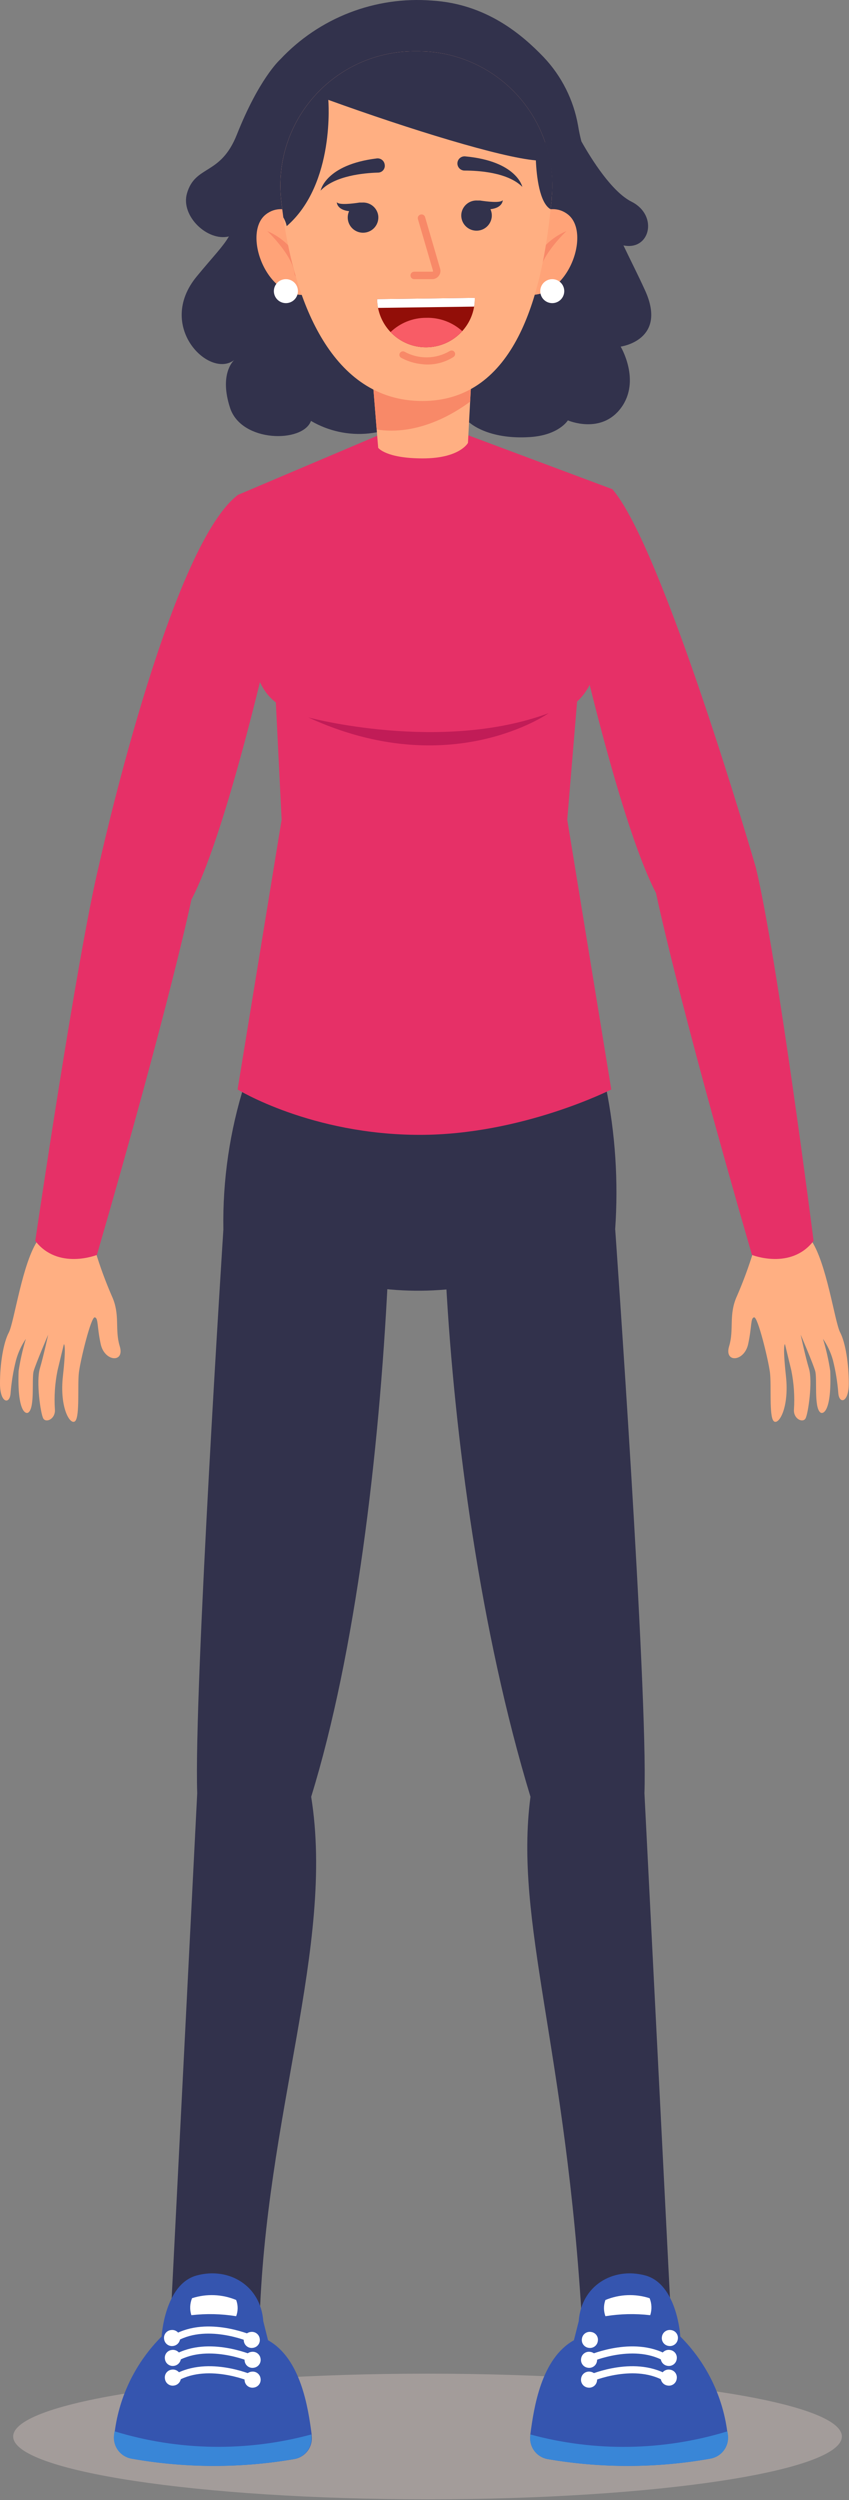 <svg width="160" height="471" viewBox="0 0 160 471" fill="none" xmlns="http://www.w3.org/2000/svg">
<rect x="0" y="0" width="160" height="471" fill="#808080" stroke="none"/>
<g style="mix-blend-mode:multiply">
<path d="M80.57 470.847C123.695 470.847 158.655 465.549 158.655 459.012C158.655 452.476 123.695 447.177 80.57 447.177C37.445 447.177 2.485 452.476 2.485 459.012C2.485 465.549 37.445 470.847 80.57 470.847Z" fill="#A39C9A"/>
</g>
<path d="M42.097 231.633C41.94 222.332 43.294 213.068 46.106 204.2C72.501 202.498 113.984 204.2 113.984 204.2C113.984 204.2 114.099 204.52 114.163 204.674C115.967 213.539 116.562 222.608 115.93 231.633C90.265 247.524 65.521 246.475 42.097 231.633Z" fill="#32324C"/>
<path d="M115.943 231.632C115.943 231.632 122.116 318.638 121.45 337.831L126.573 439.09L109.719 438.092C106.76 385.85 96.848 362.179 99.973 338.496C90.534 307.417 85.629 270.567 84.041 241.254C84.002 241.331 99.038 231.965 115.943 231.632Z" fill="#32324C"/>
<path d="M109.066 437.286C109.54 430.632 115.469 427.05 121.566 428.662C127.662 430.274 128.213 440.177 128.213 440.177C133.04 444.996 136.146 451.269 137.049 458.026L137.165 458.794C137.274 459.812 136.99 460.832 136.371 461.648C135.752 462.464 134.845 463.013 133.835 463.183C123.705 464.98 113.339 465.006 103.2 463.26C102.193 463.083 101.294 462.526 100.688 461.704C100.082 460.882 99.817 459.858 99.947 458.845C99.947 458.768 99.947 458.692 99.947 458.615C100.613 453.574 101.983 444.323 108.157 440.881L109.066 437.286Z" fill="#3555AF"/>
<path d="M111.422 444.95L110.885 443.735C111.256 443.581 119.99 439.833 126.368 443.991L125.638 445.104C119.862 441.329 111.499 444.912 111.422 444.95Z" fill="white"/>
<path d="M112.511 444.784C112.486 444.982 112.421 445.173 112.321 445.346C112.22 445.518 112.086 445.669 111.925 445.788C111.765 445.908 111.582 445.994 111.388 446.041C111.194 446.088 110.992 446.096 110.795 446.063C110.596 446.038 110.405 445.974 110.232 445.873C110.059 445.773 109.909 445.638 109.789 445.478C109.67 445.318 109.584 445.136 109.536 444.941C109.489 444.747 109.481 444.546 109.514 444.349C109.539 444.15 109.604 443.959 109.704 443.787C109.805 443.614 109.939 443.463 110.1 443.344C110.26 443.225 110.443 443.139 110.637 443.091C110.831 443.044 111.033 443.037 111.23 443.069C111.429 443.092 111.622 443.156 111.795 443.256C111.969 443.356 112.12 443.49 112.24 443.651C112.36 443.811 112.446 443.994 112.493 444.189C112.539 444.384 112.545 444.586 112.511 444.784Z" fill="white"/>
<path d="M127.534 444.425C127.509 444.624 127.444 444.815 127.343 444.987C127.243 445.16 127.108 445.31 126.948 445.43C126.788 445.549 126.605 445.635 126.411 445.683C126.217 445.73 126.015 445.737 125.817 445.705C125.619 445.68 125.428 445.615 125.255 445.515C125.082 445.414 124.931 445.28 124.812 445.12C124.692 444.96 124.606 444.777 124.559 444.583C124.512 444.389 124.504 444.187 124.537 443.99C124.562 443.792 124.626 443.601 124.727 443.428C124.828 443.256 124.962 443.105 125.122 442.986C125.282 442.866 125.465 442.78 125.659 442.733C125.854 442.686 126.056 442.678 126.253 442.711C126.452 442.734 126.644 442.797 126.818 442.897C126.992 442.997 127.143 443.132 127.263 443.292C127.383 443.453 127.469 443.636 127.515 443.831C127.562 444.026 127.568 444.228 127.534 444.425Z" fill="white"/>
<path d="M112.665 441.035C112.64 441.233 112.575 441.424 112.474 441.597C112.374 441.769 112.239 441.92 112.079 442.039C111.919 442.159 111.736 442.245 111.542 442.292C111.348 442.339 111.146 442.347 110.949 442.314C110.75 442.289 110.559 442.225 110.386 442.124C110.213 442.024 110.063 441.889 109.943 441.729C109.823 441.569 109.737 441.387 109.69 441.193C109.643 440.998 109.635 440.797 109.668 440.6C109.691 440.401 109.755 440.209 109.855 440.035C109.955 439.862 110.089 439.71 110.25 439.591C110.411 439.471 110.594 439.385 110.789 439.339C110.984 439.292 111.186 439.286 111.384 439.32C111.583 439.343 111.775 439.407 111.949 439.507C112.123 439.607 112.274 439.741 112.394 439.902C112.514 440.062 112.6 440.246 112.646 440.44C112.693 440.635 112.699 440.837 112.665 441.035Z" fill="white"/>
<path d="M127.739 440.677C127.712 440.874 127.646 441.064 127.545 441.236C127.444 441.408 127.31 441.558 127.15 441.677C126.99 441.796 126.808 441.882 126.614 441.93C126.421 441.978 126.22 441.987 126.023 441.956C125.824 441.931 125.633 441.867 125.46 441.766C125.287 441.666 125.137 441.531 125.017 441.371C124.897 441.211 124.811 441.029 124.764 440.834C124.717 440.64 124.709 440.439 124.742 440.242C124.767 440.043 124.831 439.852 124.932 439.68C125.033 439.507 125.167 439.357 125.327 439.237C125.488 439.118 125.67 439.032 125.865 438.984C126.059 438.937 126.261 438.93 126.458 438.962C126.657 438.985 126.849 439.049 127.023 439.149C127.197 439.249 127.348 439.383 127.468 439.544C127.588 439.704 127.674 439.888 127.72 440.082C127.767 440.277 127.773 440.479 127.739 440.677Z" fill="white"/>
<path d="M111.422 448.686L110.885 447.471C111.256 447.317 119.99 443.568 126.368 447.727L125.638 448.84C119.862 445.065 111.499 448.648 111.422 448.686Z" fill="white"/>
<path d="M112.511 448.52C112.486 448.718 112.421 448.909 112.321 449.082C112.22 449.255 112.086 449.405 111.925 449.525C111.765 449.644 111.582 449.73 111.388 449.777C111.194 449.825 110.992 449.832 110.795 449.8C110.596 449.775 110.405 449.71 110.232 449.61C110.059 449.509 109.909 449.375 109.789 449.215C109.67 449.054 109.584 448.872 109.536 448.678C109.489 448.484 109.481 448.282 109.514 448.085C109.539 447.887 109.604 447.696 109.704 447.523C109.805 447.35 109.939 447.2 110.1 447.08C110.26 446.961 110.443 446.875 110.637 446.828C110.831 446.781 111.033 446.773 111.23 446.805C111.429 446.829 111.622 446.892 111.795 446.992C111.969 447.092 112.12 447.227 112.24 447.387C112.36 447.548 112.446 447.731 112.493 447.926C112.539 448.12 112.545 448.323 112.511 448.52Z" fill="white"/>
<path d="M127.534 448.136C127.51 448.335 127.447 448.527 127.347 448.7C127.247 448.874 127.112 449.025 126.951 449.145C126.791 449.265 126.607 449.351 126.412 449.397C126.217 449.444 126.015 449.45 125.817 449.415C125.619 449.39 125.428 449.326 125.255 449.225C125.082 449.125 124.931 448.99 124.812 448.83C124.692 448.67 124.606 448.488 124.559 448.294C124.512 448.099 124.504 447.898 124.537 447.701C124.562 447.503 124.626 447.311 124.727 447.139C124.828 446.966 124.962 446.816 125.122 446.696C125.282 446.577 125.465 446.491 125.659 446.443C125.854 446.396 126.056 446.389 126.253 446.421C126.452 446.444 126.644 446.508 126.818 446.608C126.992 446.708 127.143 446.842 127.263 447.003C127.383 447.163 127.469 447.347 127.515 447.541C127.562 447.736 127.568 447.938 127.534 448.136Z" fill="white"/>
<path d="M122.424 432.961C119.697 432.081 116.746 432.199 114.099 433.294C113.732 434.28 113.732 435.365 114.099 436.352C116.89 435.899 119.73 435.834 122.539 436.16C122.88 435.113 122.839 433.98 122.424 432.961Z" fill="white"/>
<path d="M133.835 463.195C123.705 464.993 113.339 465.018 103.2 463.272C102.193 463.096 101.294 462.539 100.688 461.717C100.082 460.895 99.817 459.871 99.947 458.858C99.947 458.781 99.947 458.704 99.947 458.628C112.134 461.941 125.012 461.737 137.088 458.039L137.203 458.807C137.311 459.83 137.022 460.856 136.395 461.672C135.768 462.489 134.852 463.034 133.835 463.195Z" fill="#3986D7"/>
<path d="M42.097 231.632C42.097 231.632 36.501 318.638 37.167 337.831L32.044 439.09L48.898 438.092C49.922 398.53 63.152 366.658 58.644 338.496C67.046 311.281 71.451 273.805 73.078 241.254C73.116 241.331 58.99 231.965 42.097 231.632Z" fill="#32324C"/>
<path d="M49.615 437.286C49.141 430.632 43.212 427.05 37.115 428.662C31.019 430.274 30.456 440.177 30.456 440.177C25.634 444.999 22.534 451.271 21.632 458.026C21.58 458.28 21.541 458.536 21.516 458.794C21.408 459.812 21.692 460.832 22.31 461.648C22.929 462.464 23.836 463.013 24.846 463.183C34.976 464.98 45.342 465.006 55.481 463.26C56.488 463.083 57.388 462.526 57.993 461.704C58.599 460.882 58.865 459.858 58.734 458.845C58.734 458.768 58.734 458.692 58.734 458.615C58.068 453.574 56.698 444.323 50.512 440.881L49.615 437.286Z" fill="#3555AF"/>
<path d="M47.195 444.95L47.733 443.735C47.361 443.581 38.614 439.833 32.249 443.991L32.979 445.104C38.755 441.329 47.118 444.912 47.195 444.95Z" fill="white"/>
<path d="M46.106 444.784C46.129 444.983 46.193 445.175 46.293 445.348C46.393 445.522 46.527 445.673 46.688 445.793C46.849 445.913 47.032 445.998 47.227 446.045C47.422 446.091 47.625 446.098 47.822 446.063C48.02 446.038 48.212 445.974 48.385 445.873C48.557 445.773 48.708 445.638 48.828 445.478C48.947 445.318 49.033 445.136 49.081 444.942C49.128 444.747 49.135 444.546 49.103 444.349C49.078 444.15 49.013 443.959 48.913 443.787C48.812 443.614 48.678 443.463 48.517 443.344C48.357 443.225 48.174 443.139 47.98 443.091C47.786 443.044 47.584 443.037 47.387 443.069C47.188 443.092 46.995 443.156 46.822 443.256C46.648 443.356 46.496 443.49 46.377 443.651C46.257 443.811 46.171 443.995 46.124 444.189C46.078 444.384 46.071 444.586 46.106 444.784Z" fill="white"/>
<path d="M31.083 444.425C31.108 444.624 31.173 444.815 31.273 444.987C31.374 445.16 31.509 445.311 31.669 445.43C31.829 445.55 32.012 445.635 32.206 445.683C32.4 445.73 32.602 445.737 32.799 445.705C32.996 445.677 33.186 445.61 33.357 445.508C33.528 445.407 33.677 445.273 33.796 445.113C33.915 444.954 34.002 444.773 34.05 444.58C34.099 444.387 34.109 444.187 34.08 443.99C34.054 443.792 33.987 443.6 33.886 443.428C33.784 443.255 33.648 443.104 33.487 442.985C33.325 442.866 33.142 442.78 32.947 442.733C32.752 442.686 32.549 442.678 32.351 442.711C32.153 442.736 31.962 442.8 31.79 442.901C31.618 443.002 31.468 443.136 31.349 443.297C31.231 443.457 31.146 443.64 31.1 443.834C31.055 444.028 31.049 444.229 31.083 444.425Z" fill="white"/>
<path d="M47.054 441.201L47.592 439.985C47.22 439.832 38.486 436.083 32.108 440.241L32.838 441.355C38.601 437.58 46.964 441.163 47.054 441.201Z" fill="white"/>
<path d="M45.952 441.035C45.977 441.233 46.042 441.424 46.143 441.597C46.243 441.769 46.378 441.92 46.538 442.039C46.698 442.159 46.881 442.245 47.075 442.292C47.269 442.339 47.471 442.347 47.669 442.314C47.867 442.289 48.058 442.225 48.231 442.124C48.404 442.024 48.554 441.889 48.674 441.729C48.794 441.569 48.88 441.387 48.927 441.192C48.974 440.998 48.982 440.797 48.949 440.6C48.924 440.401 48.86 440.21 48.759 440.038C48.658 439.865 48.524 439.715 48.364 439.595C48.203 439.476 48.021 439.39 47.826 439.342C47.632 439.295 47.43 439.288 47.233 439.32C47.034 439.343 46.842 439.407 46.668 439.507C46.494 439.607 46.343 439.741 46.223 439.902C46.103 440.062 46.017 440.246 45.971 440.44C45.924 440.635 45.918 440.837 45.952 441.035Z" fill="white"/>
<path d="M30.93 440.677C30.954 440.875 31.019 441.066 31.12 441.239C31.221 441.411 31.355 441.562 31.515 441.681C31.675 441.801 31.858 441.887 32.052 441.934C32.247 441.981 32.449 441.989 32.646 441.956C32.843 441.93 33.034 441.864 33.206 441.763C33.378 441.662 33.528 441.528 33.647 441.368C33.766 441.208 33.852 441.026 33.9 440.833C33.948 440.64 33.957 440.439 33.926 440.242C33.902 440.044 33.837 439.852 33.736 439.68C33.636 439.507 33.501 439.357 33.341 439.237C33.181 439.118 32.998 439.032 32.804 438.984C32.609 438.937 32.408 438.93 32.21 438.962C32.011 438.985 31.819 439.049 31.645 439.149C31.471 439.249 31.32 439.383 31.2 439.544C31.08 439.704 30.994 439.888 30.948 440.082C30.901 440.277 30.895 440.479 30.93 440.677Z" fill="white"/>
<path d="M47.195 448.686L47.733 447.471C47.361 447.317 38.614 443.568 32.249 447.727L32.979 448.84C38.755 445.065 47.118 448.648 47.195 448.686Z" fill="white"/>
<path d="M46.106 448.52C46.129 448.719 46.193 448.911 46.293 449.085C46.393 449.258 46.527 449.41 46.688 449.529C46.849 449.649 47.032 449.735 47.227 449.781C47.422 449.828 47.625 449.834 47.822 449.8C48.02 449.775 48.212 449.71 48.385 449.61C48.557 449.509 48.708 449.375 48.828 449.215C48.947 449.054 49.033 448.872 49.081 448.678C49.128 448.484 49.135 448.282 49.103 448.085C49.078 447.887 49.013 447.696 48.913 447.523C48.812 447.35 48.678 447.2 48.517 447.08C48.357 446.961 48.174 446.875 47.98 446.828C47.786 446.781 47.584 446.773 47.387 446.805C47.188 446.829 46.995 446.892 46.822 446.992C46.648 447.092 46.496 447.227 46.377 447.387C46.257 447.548 46.171 447.731 46.124 447.926C46.078 448.12 46.071 448.323 46.106 448.52Z" fill="white"/>
<path d="M31.083 448.136C31.106 448.335 31.17 448.527 31.27 448.7C31.37 448.874 31.505 449.025 31.665 449.145C31.826 449.265 32.009 449.351 32.204 449.397C32.4 449.444 32.602 449.45 32.799 449.415C32.996 449.387 33.186 449.32 33.357 449.219C33.528 449.117 33.677 448.983 33.796 448.824C33.915 448.664 34.002 448.483 34.05 448.291C34.099 448.098 34.109 447.897 34.08 447.701C34.054 447.502 33.987 447.311 33.886 447.138C33.784 446.965 33.648 446.815 33.487 446.695C33.325 446.576 33.142 446.49 32.947 446.443C32.752 446.396 32.549 446.389 32.351 446.421C32.153 446.446 31.962 446.511 31.79 446.611C31.618 446.712 31.468 446.847 31.349 447.007C31.231 447.167 31.146 447.35 31.1 447.544C31.055 447.738 31.049 447.939 31.083 448.136Z" fill="white"/>
<path d="M36.193 432.961C38.915 432.081 41.862 432.199 44.505 433.294C44.879 434.279 44.879 435.367 44.505 436.352C41.714 435.899 38.874 435.834 36.065 436.16C35.728 435.112 35.774 433.979 36.193 432.961Z" fill="white"/>
<path d="M24.782 463.195C34.912 464.993 45.278 465.018 55.417 463.272C56.423 463.096 57.323 462.539 57.929 461.717C58.535 460.895 58.8 459.871 58.67 458.858C58.67 458.781 58.67 458.704 58.67 458.628C46.503 461.928 33.649 461.724 21.593 458.039C21.541 458.293 21.503 458.549 21.478 458.807C21.368 459.821 21.649 460.838 22.262 461.653C22.876 462.468 23.777 463.019 24.782 463.195Z" fill="#3986D7"/>
<path d="M106.902 154.428L115.201 205.249C115.201 205.249 98.385 213.796 79.136 213.796C58.644 213.796 44.774 205.249 44.774 205.249L53.073 154.428L51.985 132.331C45.312 127.315 47.605 113.727 47.605 113.727L44.787 93.255L71.08 82.098L87.973 81.906L115.354 92.142L112.37 113.727C112.37 113.727 115.201 126.292 108.759 132.164L106.902 154.428Z" fill="#E63067"/>
<path d="M103.405 134.352C103.405 134.352 84.835 147.467 58.106 135.158C58.106 135.158 83.08 141.875 103.405 134.352Z" fill="#C11C57"/>
<path d="M17.981 235.74C18.847 238.599 19.878 241.406 21.068 244.146C22.707 247.69 21.58 250.416 22.566 253.614C23.552 256.813 19.71 256.57 18.98 253.218C18.25 249.865 18.558 248.292 17.853 248.176C17.149 248.061 15.151 256.237 14.869 258.579C14.588 260.92 15.061 266.793 14.178 267.714C13.294 268.636 11.181 265.322 11.86 259.219C12.538 253.115 12.039 253.231 12.039 253.231C12.039 253.231 11.45 255.61 10.848 258.157C10.349 260.592 10.181 263.084 10.348 265.565C10.464 267.305 8.683 268.124 8.158 267.228C7.633 266.333 6.801 260.217 7.505 257.837C8.21 255.457 9.08 251.439 9.08 251.439C9.08 251.439 6.737 256.903 6.34 258.31C5.943 259.718 6.609 265.117 5.366 266.089C4.867 266.499 3.228 265.961 3.509 258.284C3.818 256.232 4.276 254.205 4.88 252.22C4.036 253.459 3.404 254.83 3.01 256.276C2.491 258.337 2.148 260.439 1.985 262.558C1.806 264.631 0.013 264.349 0 260.69C-0.013 257.031 0.615 253.013 1.652 251.055C2.69 249.098 4.214 237.71 7.223 233.539L17.981 235.74Z" fill="#FFAF82"/>
<path d="M52.458 113.637C52.458 113.637 43.416 155.464 36.065 169.5C36.065 169.5 32.3 187.976 18.263 236.418C18.263 236.418 10.925 239.335 6.647 233.769C6.647 233.769 14.498 180.273 18.596 163.243C18.596 163.243 31.813 103.222 44.787 93.28C49.322 99.148 51.994 106.238 52.458 113.637Z" fill="#E63067"/>
<path d="M141.993 235.739C141.12 238.598 140.085 241.405 138.894 244.146C137.267 247.69 138.381 250.415 137.408 253.614C136.435 256.813 140.264 256.57 140.994 253.217C141.724 249.865 141.417 248.291 142.121 248.176C142.825 248.061 144.81 256.237 145.105 258.578C145.4 260.92 144.913 266.793 145.797 267.714C146.68 268.635 148.781 265.321 148.115 259.218C147.449 253.115 147.935 253.23 147.935 253.23L149.126 258.156C149.619 260.593 149.787 263.084 149.626 265.564C149.511 267.305 151.291 268.123 151.803 267.228C152.315 266.332 153.173 260.216 152.456 257.836C151.739 255.456 150.894 251.439 150.894 251.439C150.894 251.439 153.238 256.902 153.635 258.31C154.032 259.717 153.366 265.117 154.595 266.089C155.107 266.498 156.747 265.961 156.465 258.284C156.156 256.232 155.698 254.205 155.095 252.219C155.932 253.439 156.564 254.787 156.964 256.211C157.483 258.273 157.826 260.374 157.989 262.494C158.168 264.566 159.961 264.285 159.961 260.626C159.961 256.966 159.347 252.949 158.322 250.991C157.297 249.033 155.761 237.646 152.738 233.475L141.993 235.739Z" fill="#FFAF82"/>
<path d="M107.516 113.637C107.516 113.637 116.289 154.197 123.627 168.233C123.627 168.233 127.675 187.976 141.711 236.417C141.711 236.417 149.05 239.335 153.327 233.769C153.327 233.769 146.539 180.503 142.454 163.473C142.454 163.473 124.934 103.004 115.354 92.103C110.853 98.447 108.145 105.886 107.516 113.637Z" fill="#E63067"/>
<path d="M117.493 46.233C118.774 48.933 120.208 51.722 121.553 54.678C125.869 64.108 116.968 65.298 116.968 65.298C116.968 65.298 120.81 71.695 117.058 76.813C113.305 81.931 107.017 79.193 107.017 79.193C107.017 79.193 105.339 81.995 99.858 82.341C91.917 82.852 88.51 79.628 88.51 79.628L79.891 78.131C78.879 78.745 76.139 80.856 69.466 81.662C65.686 82.043 61.883 81.214 58.606 79.295C57.107 83.467 45.491 83.428 43.352 76.826C41.342 70.633 43.839 68.087 44.159 67.805C39.51 71.478 29.303 61.523 37.064 52.093C40.227 48.255 42.033 46.464 43.135 44.544C39.113 45.529 34.016 40.706 35.233 36.445C36.808 30.994 41.547 33.17 44.646 25.339C48.783 14.924 52.612 11.38 52.83 11.175C56.458 7.309 60.909 4.307 65.855 2.391C70.8 0.475 76.114 -0.305 81.403 0.107C91.648 0.734 98.359 6.505 102.432 10.74C105.839 14.327 108.108 18.841 108.951 23.714C109.113 24.704 109.318 25.676 109.565 26.631C111.499 30.073 115.341 36.176 119.055 38.019C124.101 40.591 122.513 47.27 117.493 46.233Z" fill="#32324C"/>
<path d="M58.58 42.024C58.58 42.024 53.854 37.405 50.063 40.425C45.606 43.994 50.281 56.828 58.196 55.459L58.58 42.024Z" fill="#FFA378"/>
<path d="M56.147 54.844C56.147 55.445 55.908 56.021 55.483 56.446C55.058 56.87 54.481 57.109 53.88 57.109C53.279 57.109 52.702 56.87 52.277 56.446C51.852 56.021 51.613 55.445 51.613 54.844C51.613 54.547 51.672 54.254 51.786 53.98C51.9 53.705 52.067 53.457 52.278 53.247C52.488 53.038 52.738 52.873 53.013 52.76C53.288 52.648 53.583 52.591 53.88 52.592C54.177 52.591 54.471 52.648 54.746 52.76C55.021 52.873 55.271 53.038 55.482 53.247C55.693 53.457 55.86 53.705 55.974 53.98C56.088 54.254 56.147 54.547 56.147 54.844Z" fill="white"/>
<path d="M57.3 51.211C56.776 49.503 55.884 47.931 54.687 46.605C53.49 45.279 52.017 44.23 50.371 43.534C50.371 43.534 55.161 48.05 55.494 51.543C55.513 51.763 55.615 51.967 55.779 52.114C55.943 52.261 56.157 52.341 56.377 52.337H56.493C56.629 52.338 56.763 52.307 56.885 52.246C57.006 52.184 57.111 52.094 57.19 51.984C57.269 51.873 57.32 51.745 57.34 51.611C57.359 51.476 57.345 51.339 57.3 51.211Z" fill="#F88968"/>
<path d="M98.538 42.024C98.538 42.024 103.277 37.405 107.055 40.425C111.525 43.994 106.85 56.828 98.935 55.459L98.538 42.024Z" fill="#FFA378"/>
<path d="M106.338 54.844C106.338 55.445 106.099 56.021 105.674 56.446C105.249 56.87 104.672 57.109 104.071 57.109C103.774 57.109 103.48 57.05 103.205 56.936C102.931 56.822 102.682 56.655 102.473 56.445C102.263 56.234 102.097 55.985 101.985 55.71C101.872 55.435 101.815 55.141 101.817 54.844C101.817 54.548 101.875 54.256 101.989 53.983C102.102 53.709 102.268 53.461 102.477 53.252C102.686 53.043 102.935 52.877 103.208 52.764C103.482 52.651 103.775 52.592 104.071 52.592C104.368 52.591 104.663 52.648 104.938 52.76C105.212 52.873 105.462 53.038 105.673 53.247C105.884 53.457 106.051 53.705 106.165 53.98C106.279 54.254 106.338 54.547 106.338 54.844Z" fill="white"/>
<path d="M99.806 51.211C100.333 49.503 101.227 47.931 102.427 46.605C103.626 45.279 105.1 44.23 106.748 43.534C106.748 43.534 101.958 48.05 101.625 51.543C101.605 51.763 101.503 51.967 101.339 52.114C101.175 52.261 100.962 52.341 100.741 52.337H100.639C100.501 52.34 100.366 52.309 100.242 52.249C100.119 52.188 100.012 52.099 99.931 51.989C99.849 51.879 99.795 51.75 99.774 51.615C99.752 51.48 99.763 51.341 99.806 51.211Z" fill="#F88968"/>
<path d="M88.933 69.469L88.6 75.662L88.19 83.441C88.19 83.441 86.653 86.358 79.673 86.358C72.693 86.358 71.272 84.362 71.272 84.362L70.99 80.92L70.055 69.405L88.933 69.469Z" fill="#FFAF82"/>
<path d="M88.933 69.469L88.6 75.662C85.693 77.837 78.815 82.123 70.99 80.92L70.055 69.405L88.933 69.469Z" fill="#F88968"/>
<path d="M103.981 37.149C103.981 37.891 103.84 38.658 103.764 39.426C102.124 55.33 97.194 75.546 79.584 75.546C62.384 75.546 55.609 56.52 53.393 41C53.239 39.861 53.099 38.761 52.983 37.673C52.601 34.172 52.956 30.63 54.023 27.273C55.091 23.917 56.849 20.821 59.185 18.183C61.521 15.544 64.382 13.423 67.586 11.954C70.79 10.485 74.266 9.701 77.791 9.652H79.072C84.304 9.713 89.389 11.393 93.625 14.461C97.862 17.53 101.042 21.835 102.726 26.785C103.133 27.966 103.45 29.177 103.674 30.406C104.08 32.629 104.183 34.898 103.981 37.149Z" fill="#FFAF82"/>
<path d="M68.826 43.815C68.451 43.869 68.068 43.849 67.701 43.756C67.334 43.662 66.989 43.497 66.685 43.27C66.382 43.043 66.126 42.759 65.933 42.433C65.74 42.107 65.613 41.746 65.56 41.371C65.485 40.831 65.565 40.281 65.79 39.785C63.421 39.516 63.472 38.083 63.472 38.083C63.844 38.697 66.61 38.339 67.75 38.16H68.096H68.249C68.974 38.111 69.691 38.339 70.254 38.797C70.817 39.255 71.186 39.91 71.285 40.629C71.372 41.376 71.164 42.127 70.705 42.722C70.245 43.318 69.571 43.71 68.826 43.815Z" fill="#32324C"/>
<path d="M79.443 68.599C78.097 68.454 76.793 68.05 75.601 67.409C75.526 67.367 75.46 67.31 75.407 67.242C75.354 67.173 75.315 67.095 75.292 67.012C75.269 66.929 75.264 66.842 75.275 66.756C75.286 66.671 75.314 66.588 75.358 66.513C75.446 66.364 75.589 66.255 75.756 66.21C75.924 66.165 76.102 66.186 76.254 66.27C77.562 66.986 79.034 67.349 80.525 67.325C82.016 67.3 83.475 66.888 84.758 66.13C84.906 66.038 85.085 66.008 85.254 66.047C85.424 66.085 85.573 66.188 85.667 66.334C85.76 66.481 85.792 66.658 85.756 66.828C85.72 66.997 85.619 67.146 85.475 67.243C83.686 68.387 81.551 68.867 79.443 68.599Z" fill="#F88968"/>
<path d="M81.467 52.592H78.06C77.873 52.592 77.694 52.518 77.562 52.386C77.43 52.254 77.356 52.075 77.356 51.888C77.356 51.702 77.43 51.523 77.562 51.391C77.694 51.259 77.873 51.185 78.06 51.185H81.467C81.492 51.185 81.516 51.18 81.538 51.169C81.561 51.157 81.58 51.141 81.595 51.121C81.608 51.1 81.616 51.075 81.616 51.05C81.616 51.025 81.608 51.001 81.595 50.98L78.764 41.294C78.737 41.206 78.727 41.113 78.737 41.021C78.746 40.929 78.773 40.84 78.817 40.759C78.862 40.678 78.921 40.607 78.994 40.549C79.066 40.492 79.149 40.449 79.238 40.424C79.326 40.397 79.419 40.387 79.511 40.396C79.603 40.406 79.692 40.433 79.774 40.477C79.855 40.521 79.926 40.581 79.984 40.653C80.041 40.726 80.084 40.809 80.109 40.898L82.939 50.596C83.01 50.827 83.024 51.072 82.982 51.31C82.939 51.548 82.842 51.772 82.696 51.965C82.553 52.157 82.368 52.314 82.155 52.423C81.942 52.532 81.706 52.59 81.467 52.592Z" fill="#F88968"/>
<path d="M72.501 31.02C72.533 31.206 72.524 31.396 72.474 31.577C72.424 31.758 72.335 31.927 72.213 32.069C72.091 32.212 71.938 32.327 71.767 32.404C71.595 32.481 71.409 32.52 71.221 32.517C68.582 32.594 63.088 33.093 60.424 35.908C60.424 35.908 61.308 31.033 71.016 29.843C71.369 29.804 71.723 29.905 72.002 30.126C72.28 30.346 72.46 30.668 72.501 31.02Z" fill="#32324C"/>
<path d="M86.205 30.674C86.189 30.86 86.212 31.047 86.272 31.224C86.333 31.4 86.429 31.562 86.556 31.7C86.682 31.837 86.836 31.946 87.007 32.021C87.178 32.096 87.363 32.134 87.55 32.133C90.188 32.133 95.695 32.466 98.436 35.204C98.436 35.204 97.424 30.367 87.678 29.459C87.501 29.441 87.323 29.459 87.153 29.51C86.983 29.562 86.825 29.647 86.688 29.76C86.551 29.873 86.438 30.012 86.355 30.169C86.272 30.326 86.221 30.498 86.205 30.674Z" fill="#32324C"/>
<path d="M89.394 43.431C89.769 43.485 90.151 43.465 90.519 43.371C90.886 43.278 91.231 43.113 91.534 42.886C91.838 42.659 92.093 42.374 92.286 42.048C92.48 41.723 92.606 41.362 92.66 40.987C92.734 40.451 92.654 39.905 92.429 39.413C94.799 39.132 94.747 37.699 94.747 37.699C94.376 38.313 91.622 37.955 90.47 37.776H90.124H89.983C89.258 37.727 88.542 37.954 87.978 38.413C87.415 38.871 87.047 39.526 86.948 40.245C86.856 40.99 87.062 41.742 87.519 42.337C87.977 42.933 88.65 43.326 89.394 43.431Z" fill="#32324C"/>
<path d="M89.471 56.124C89.484 56.672 89.445 57.221 89.356 57.762C89.067 59.484 88.289 61.088 87.114 62.381C86.267 63.325 85.234 64.083 84.079 64.607C82.924 65.131 81.672 65.41 80.403 65.426C79.133 65.445 77.872 65.2 76.702 64.707C75.531 64.213 74.476 63.482 73.603 62.56C72.398 61.297 71.581 59.717 71.246 58.005C71.139 57.461 71.083 56.909 71.08 56.354L89.471 56.111V56.124Z" fill="#920E08"/>
<path d="M89.471 56.124C89.484 56.672 89.445 57.221 89.356 57.762L71.246 58.005C71.139 57.461 71.083 56.909 71.08 56.354L89.471 56.111V56.124Z" fill="white"/>
<path d="M87.114 62.381C86.267 63.325 85.234 64.082 84.079 64.607C82.923 65.131 81.672 65.41 80.403 65.426C79.133 65.445 77.872 65.2 76.702 64.707C75.531 64.213 74.476 63.482 73.603 62.56C75.41 60.826 77.821 59.862 80.326 59.873C82.828 59.803 85.26 60.702 87.114 62.381Z" fill="#F85C66"/>
<path d="M100.985 30.214C94.389 29.651 77.356 24.418 61.872 18.814C61.872 18.814 63.229 34.628 54.034 42.599C53.916 42.021 53.7 41.467 53.393 40.962C53.24 39.823 53.099 38.722 52.984 37.635C52.607 34.137 52.966 30.599 54.036 27.247C55.107 23.895 56.866 20.803 59.201 18.17C61.536 15.536 64.395 13.418 67.596 11.951C70.797 10.485 74.27 9.702 77.791 9.652H79.072C84.304 9.713 89.389 11.393 93.626 14.461C97.862 17.53 101.042 21.835 102.726 26.785C103.134 27.966 103.45 29.177 103.674 30.406C103.674 30.406 102.701 30.367 100.985 30.214Z" fill="#32324C"/>
<path d="M103.981 37.149C103.981 37.891 103.841 38.659 103.764 39.426C101.689 38.236 101.125 33.31 100.985 30.214C100.908 28.691 100.985 27.655 100.985 27.655C100.985 27.655 101.1 27.117 102.778 26.823C103.185 28.005 103.502 29.215 103.725 30.444C104.111 32.658 104.197 34.913 103.981 37.149Z" fill="#32324C"/>
</svg>
